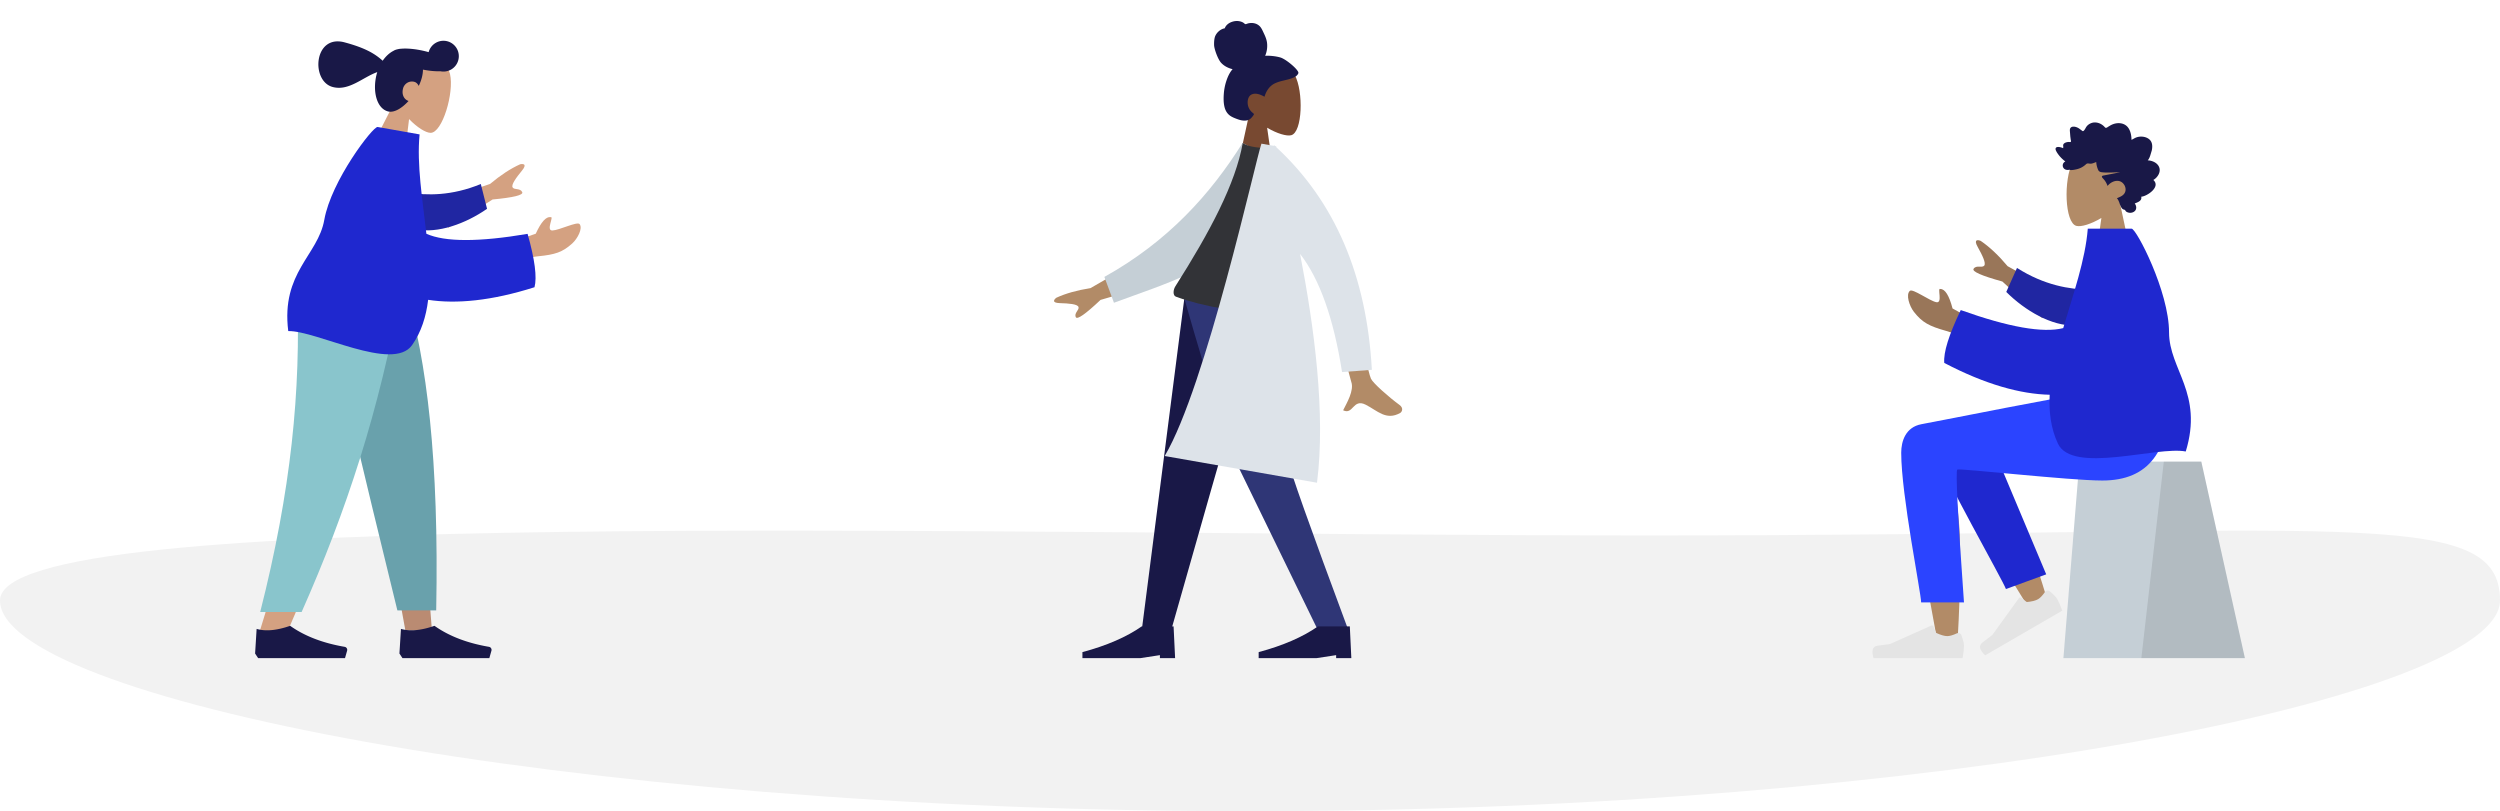 <svg xmlns="http://www.w3.org/2000/svg" xmlns:xlink="http://www.w3.org/1999/xlink" width="980" height="318" fill="none" xmlns:v="https://vecta.io/nano"><path d="M980 235.376C980 273.117 760.62 318 490 318S0 273.117 0 235.376s376.301-25.471 646.92-25.471S980 197.635 980 235.376z" fill="#f2f2f2"/><g fill-rule="evenodd"><path d="M489.762 44.339c-2.744-3.175-4.6-7.068-4.288-11.43.899-12.568 18.641-9.809 22.09-3.467s3.034 22.432-1.427 23.568c-1.779.453-5.568-.654-9.424-2.945l2.415 16.887-14.295.005 4.929-22.617z" fill="#784931"/><path d="M501.924 22.537c-1.953-.587-4.788-.785-5.981-.65.679-1.603.949-3.389.73-5.128-.213-1.69-.978-3.128-1.686-4.635-.326-.695-.696-1.386-1.247-1.917a4.29 4.29 0 0 0-2.018-1.069c-.764-.174-1.562-.16-2.326-.001-.338.07-.642.223-.973.308-.34.087-.504-.123-.751-.333-.594-.507-1.465-.758-2.216-.847-.843-.1-1.718.025-2.522.299-.783.266-1.535.699-2.101 1.328a3.48 3.48 0 0 0-.63.951c-.061.145-.071.23-.217.283-.135.049-.294.05-.433.097-1.35.451-2.504 1.48-3.133 2.8-.367.77-.541 2.126-.494 3.646s1.438 5.485 2.739 6.931c1.162 1.291 2.869 2.142 4.517 2.514-1.094 1.233-1.823 2.774-2.362 4.342a21 21 0 0 0-1.082 5.273c-.128 1.712-.14 3.523.266 5.198.38 1.567 1.194 2.852 2.554 3.667.622.373 1.292.654 1.966.91.664.252 1.33.498 2.026.64 1.316.268 2.834.221 3.848-.812.366-.373.768-.841 1.035-1.296.096-.164.154-.271.037-.431-.139-.192-.365-.338-.544-.488-1.022-.854-1.655-1.995-1.814-3.35-.161-1.376.214-3.151 1.571-3.752 1.674-.742 3.518.108 5.006.901.633-2.201 1.932-4.183 3.968-5.194 2.253-1.118 4.838-1.249 7.153-2.208.603-.25 1.218-.534 1.662-1.043.186-.213.403-.489.478-.77.097-.369-.144-.679-.331-.967-.989-1.527-4.742-4.611-6.695-5.198zm-5.549 94.293l-21.592 75.099-15.753 55.353h-11.49l16.74-130.452h32.095z" fill="#191847"/><path d="M502.14 116.83c.499 38.707 2.202 59.819 2.726 63.336s8.453 25.888 23.786 67.116H516.75l-32.69-67.116c-2.273-5.194-9.288-26.306-19.854-63.336h37.934z" fill="#2f3676"/><g fill="#191847"><use xlink:href="#B"/><use xlink:href="#B" x="-69.082"/></g><path d="M447.825 101.187l-20.338 11.754c-5.268.832-9.728 2.086-13.38 3.763-.89.647-2.027 2.028 1.367 2.125s6.962.35 7.307 1.537-1.836 2.332-1.059 3.966c.519 1.088 3.748-1.167 9.686-6.766l19.517-5.719-3.1-10.66zm81.31 7.634l-10.653-.328 11.199 41.15c1.261 3.428-1.83 8.472-3.172 11.194 3.997 1.942 3.794-4.734 8.833-2.194 4.599 2.319 8.019 6.346 13.532 3.238.678-.382 1.458-1.883-.258-3.139-4.277-3.128-10.408-8.556-11.201-10.299-1.083-2.377-3.843-15.584-8.28-39.622z" fill="#b28b67"/><path d="M493.146 59.275l-6.063-3.237c-12.559 20.064-29.284 38.675-54.169 52.508l3.752 10.134c21.098-7.798 40.734-13.285 51.045-28.731 3.46-5.184 4.446-23.923 5.435-30.674z" fill="#c5cfd6"/><path d="M504.496 123.934c-18.782-1.299-33.295-3.845-43.54-7.639-1.269-.469-1.09-2.68-.221-4.049 13.546-21.32 23.596-40.233 26.425-56.196 1.584 1.173 4.603 1.836 9.057 1.991 8.764 18.499 10.788 38.316 8.279 65.893z" fill="#323337"/><path d="M499.351 57.172l-4.867-.854c-2.303 6.401-21.715 95.141-37.93 122.439l59.709 10.475c3.451-27.008-1.059-60.969-6.633-89.704 7.678 9.891 13.162 25.332 16.451 46.321l11.688-.88c-2.028-36.937-14.504-66.013-37.428-87.229l-.1-.412-.43-.076-.423-.385-.037.304z" fill="#dde3e9"/><path d="M830.967 79.37c2.85-3.36 4.78-7.479 4.457-12.093-.929-13.296-19.359-10.371-22.944-3.661s-3.159 23.733 1.474 24.933c1.848.478 5.784-.693 9.791-3.118l-2.515 17.866h14.848l-5.111-23.926z" fill="#b28b67"/><path d="M841.904 62.85c.479-.477.741-1.159.967-1.805l.62-2.05c.311-1.398.314-3.005-.678-4.09-.796-.87-1.991-1.26-3.093-1.345-.735-.056-1.489.047-2.193.279s-1.301.69-1.978.976c-.026-1.506-.283-3.082-1.044-4.368-.732-1.237-1.899-1.931-3.228-2.115-1.365-.189-2.712.132-3.933.795l-.899.537c-.243.165-.495.364-.78.431-.317.075-.475-.109-.681-.342-.242-.273-.515-.513-.803-.726-1.276-.942-2.949-1.329-4.427-.764-.681.26-1.343.702-1.805 1.31-.412.542-.705 1.403-1.274 1.781-.241.16-.411-.052-.631-.209l-.978-.726c-.469-.323-.976-.564-1.52-.69-.796-.185-1.896-.142-2.123.905-.086.393-.02.814.007 1.21l.125 1.631.158 1.216c.042.216.171.618.079.834-.115.27-.647.117-.874.126-.449.019-.899.098-1.314.29-.322.149-.66.369-.796.739-.083.227-.061.461-.022.695.048.281-.006.43-.042.713-.602-.298-2.69-.96-2.953.124-.088.361.112.769.264 1.074.266.534.616 1.022.973 1.488.745.971 1.635 1.809 2.592 2.526a1.71 1.71 0 0 0-.443 2.858c.429.389 1.005.475 1.546.45.198-.009.483-.085.639-.051.084.019.173.09.289.098.764.052 1.625-.132 2.371-.302 1.33-.303 2.588-.936 3.616-1.899.264-.247.481-.389.836-.386.311.003.616.089.927.097.822.021 1.563-.382 2.327-.651.046 1.036.34 2.176.762 3.108.344.76 1.062.87 1.768.937 2.257.213 4.523-.025 6.783-.022l-6.617 1.286c-.981.264-.232.928.187 1.388.69.757 1.203 1.696 1.559 2.684 1.07-1.401 2.962-2.324 4.638-1.894 1.852.475 3.156 2.99 1.972 4.798-.688 1.05-1.929 1.455-2.962 1.906.806.841 1 2.084 1.486 3.131.239.516.575 1.1 1.11 1.28.197.067.43.072.586.234.193.201.239.425.486.597.986.688 2.526.635 3.399-.263.79-.812.585-2.097-.075-2.921 1.05-.44 2.964-1.005 2.546-2.649 2.277-.152 7.803-3.859 4.748-6.568 1.676-.952 3.217-3.277 2.14-5.327-.83-1.578-2.758-2.284-4.34-2.368z" fill="#191847"/><path d="M862.911 180.958h-47.795L808.853 258H880l-17.089-77.042z" fill="#c5cfd6"/><path d="M862.911 180.958h-14.7L839.413 258H880l-17.089-77.042z" fill="#000" fill-opacity=".1"/><path d="M760.628 167.761c-5.096-3.073-13.645.875-13.64 5.27.018 13.149 11.967 75.123 12.591 79.041s7.308 4.952 7.697.012c.619-7.859 1.77-35.069.619-47.663l-1.491-14.566c6.27 11.372 15.968 27.653 29.092 48.844l7.125-3.269c-5.595-18.512-10.183-31.581-13.763-39.207-6.131-13.058-11.88-24.24-14.299-28.179-3.806-6.196-10.431-4.034-13.931-.283z" fill="#b28b67"/><path d="M802.114 225.148l-24.454-58.177c-5.858-9.464-22.284 1.926-20.286 7.415 4.536 12.462 27.603 52.806 28.955 56.519l15.785-5.757z" fill="#1f28cf"/><path d="M803.475 231.761c1.523 1.26 2.514 2.288 2.972 3.086.558.97 1.211 2.48 1.96 4.528l-30.22 17.521c-2.284-2.152-2.64-3.822-1.067-5.011l3.893-3.008 10.43-14.432c.201-.278.588-.339.864-.138l2.181 1.687c1.989-.175 3.472-.546 4.452-1.113.795-.462 1.708-1.421 2.739-2.88h0c.396-.559 1.168-.691 1.725-.293l.071.053zm-34.63 17.169c.692 1.856 1.038 3.244 1.038 4.165 0 1.121-.186 2.756-.558 4.905h-34.894c-.906-3.01-.383-4.636 1.571-4.876l4.868-.65 16.219-7.261c.312-.14.678.001.817.315l1.049 2.555c1.809.848 3.278 1.272 4.409 1.272.919 0 2.188-.373 3.806-1.118h0c.621-.286 1.356-.012 1.641.612l.034.081z" fill="#e4e4e4"/><path d="M745.276 177.5c0 16.506 7.805 55.008 7.81 58.643l16.794.013c-2.458-34.355-3.329-51.718-2.615-52.088 1.073-.555 43.957 4.3 56.819 4.3 18.547 0 26.219-11.746 26.842-33.504h-36.741c-7.48.804-46.5 8.708-60.991 11.425-6.204 1.163-7.918 6.664-7.918 11.211z" fill="#2b44ff"/><path d="M808.461 116.158l-21.474-11.811c-3.571-4.259-7.089-7.566-10.555-9.922-1.059-.444-2.911-.713-1.179 2.374s3.415 6.412 2.533 7.364-3.083-.378-4.135 1.202c-.702 1.054 3.057 2.718 11.277 4.993l15.603 14.347 7.93-8.547zm-33.632 9.965l-9.433-5.204c-1.323-5.057-2.905-7.602-4.746-7.633-1.414-.661 1.049 5.73-1.632 5.175s-9.223-5.44-10.35-4.448c-1.668 1.468-.181 5.975 1.571 8.217 3.275 4.19 5.986 5.623 12.688 7.5 3.504.981 7.292 2.947 11.365 5.899l.537-9.506z" fill="#997659"/><path d="M818.915 113.526c-7.522-.08-17.552-1.675-28.254-8.497l-4.203 9.412c7.382 7.358 17.762 13.403 26.838 13.147 7.152-.202 10.808-8.89 5.619-14.062z" fill="#2026a2"/><path d="M808.786 128.621c-7.985 2-21.375-.358-40.171-7.075-4.662 9.686-6.817 16.591-6.465 20.716 16.123 8.459 29.943 12.23 41.329 12.479-.362 6.784.46 13.24 3.222 19.139 5.679 12.126 38.932.896 50.113 3.106 7.002-22.836-6.536-32.116-6.547-46.728-.012-16.001-12.806-40.631-14.688-40.631h-17.166c-.947 12.221-5.714 25.689-9.627 38.994z" fill="#1f28cf"/><path d="M155.087 39.164c-1.836-3.874-2.617-8.227-1.157-12.477 4.207-12.246 20.792-4.845 22.478 2.359s-2.982 23.075-7.637 23.03c-1.856-.018-5.261-2.112-8.417-5.4l-2.117 17.405-13.952-3.75 10.802-21.167z" fill="#d4a181"/><path d="M160.154 39.585c-2.62 2.867-5.683 4.732-8.073 4.09-4.541-1.221-6.143-8.178-4.394-14.726.062-.23.127-.457.197-.682-5.687 2.015-11.129 7.538-17.485 5.83-8.647-2.324-7.407-20.743 4.673-17.495 8.216 2.208 11.936 4.496 14.944 7.209 1.206-1.758 2.69-3.11 4.275-3.906.401-.265.963-.471 1.655-.616.427-.104.857-.167 1.287-.186 2.307-.21 5.495.062 8.925.856.641.148 1.266.309 1.871.481.868-3.21 4.162-5.112 7.367-4.251a6.04 6.04 0 0 1 4.255 7.394 6.02 6.02 0 0 1-7.054 4.345c-1.897.071-4.256-.136-6.798-.639-.002.98-.148 2.055-.462 3.229-.277 1.037-.685 2.106-1.193 3.166-.369-.792-.981-1.408-1.716-1.605-2.057-.553-3.941.76-4.423 2.561-.611 2.287.264 4.295 2.149 4.944z" fill="#191847"/><path d="M126.488 113.705l22.047 76.209 10.369 57.22h10.408l-10.389-133.429h-32.435z" fill="#ba8b72"/><path d="M116.574 113.705c1.538 39.59.931 61.184.587 64.781s-2.299 27.687-15.618 69.855h10.825c17.639-40.453 23.797-64.543 25.82-69.855s7.998-26.906 16.721-64.781h-38.335z" fill="#d4a181"/><path d="M126.016 113.705c5.734 26.224 15.653 68.084 29.755 125.58h15.222c1.125-59.015-3.658-97.856-11.941-125.58h-33.036z" fill="#69a1ac"/><path d="M116.492 113.705c1.507 39.59-2.398 78.594-14.492 126.196h16.242c17.671-39.849 30.337-78.661 38.993-126.196h-40.743z" fill="#89c5cc"/><path d="M100 256.188l.597-9.66c3.497 1.026 7.877.624 13.141-1.207 5.659 4.021 12.783 6.767 21.372 8.237h0a1.21 1.21 0 0 1 .984 1.394 1.09 1.09 0 0 1-.028.126L135.24 258h-21.502-12.543L100 256.188zm56.578 0l.597-9.66c3.497 1.026 7.878.624 13.141-1.207 5.659 4.021 12.783 6.767 21.373 8.237h0a1.21 1.21 0 0 1 .984 1.394c-.008.042-.017.085-.029.126l-.826 2.922h-21.502-12.543l-1.195-1.812z" fill="#191847"/><path d="M169.553 79.764l22.56-7.664c4.137-3.47 8.064-6.039 11.781-7.707 1.089-.245 2.909-.189.73 2.472s-4.351 5.558-3.665 6.618 3.016.161 3.759 1.852c.495 1.127-3.386 2.083-11.644 2.867l-17.362 11.086-6.159-9.524zM200.097 95l9.913-3.382c2.118-4.616 4.062-6.783 5.831-6.501 1.466-.393-1.969 5.306.693 5.23s9.751-3.644 10.664-2.503c1.351 1.687-.832 5.749-2.888 7.597-3.842 3.455-6.68 4.367-13.416 5.027-3.522.345-7.483 1.585-11.881 3.72L200.097 95z" fill="#d4a181"/><path d="M159.98 75.473c7.219 1.198 17.097 1.371 28.497-3.344l2.444 9.72c-8.31 5.79-19.271 9.816-27.923 8.033-6.818-1.405-8.859-10.339-3.018-14.409z" fill="#2026a2"/><path d="M167.141 91.635c7.314 3.267 20.539 3.279 39.676.036 2.837 10.059 3.74 17.033 2.709 20.921-16.87 5.362-30.744 6.629-41.694 4.938-.794 6.554-2.668 12.593-6.307 17.77-7.48 10.642-37.449-5.74-48.532-5.52-2.867-23.04 11.664-29.627 14.132-43.608 2.703-15.311 19.103-36.713 20.907-36.394l16.445 2.909c-1.148 11.855 1.154 25.552 2.664 38.948z" fill="#1f28cf"/></g><defs ><path id="B" d="M529.723 257.999l-.596-12.444h-12.506c-5.931 4.148-13.673 7.506-23.227 10.074v2.37h22.631l7.742-1.185v1.185h5.956z"/></defs></svg>